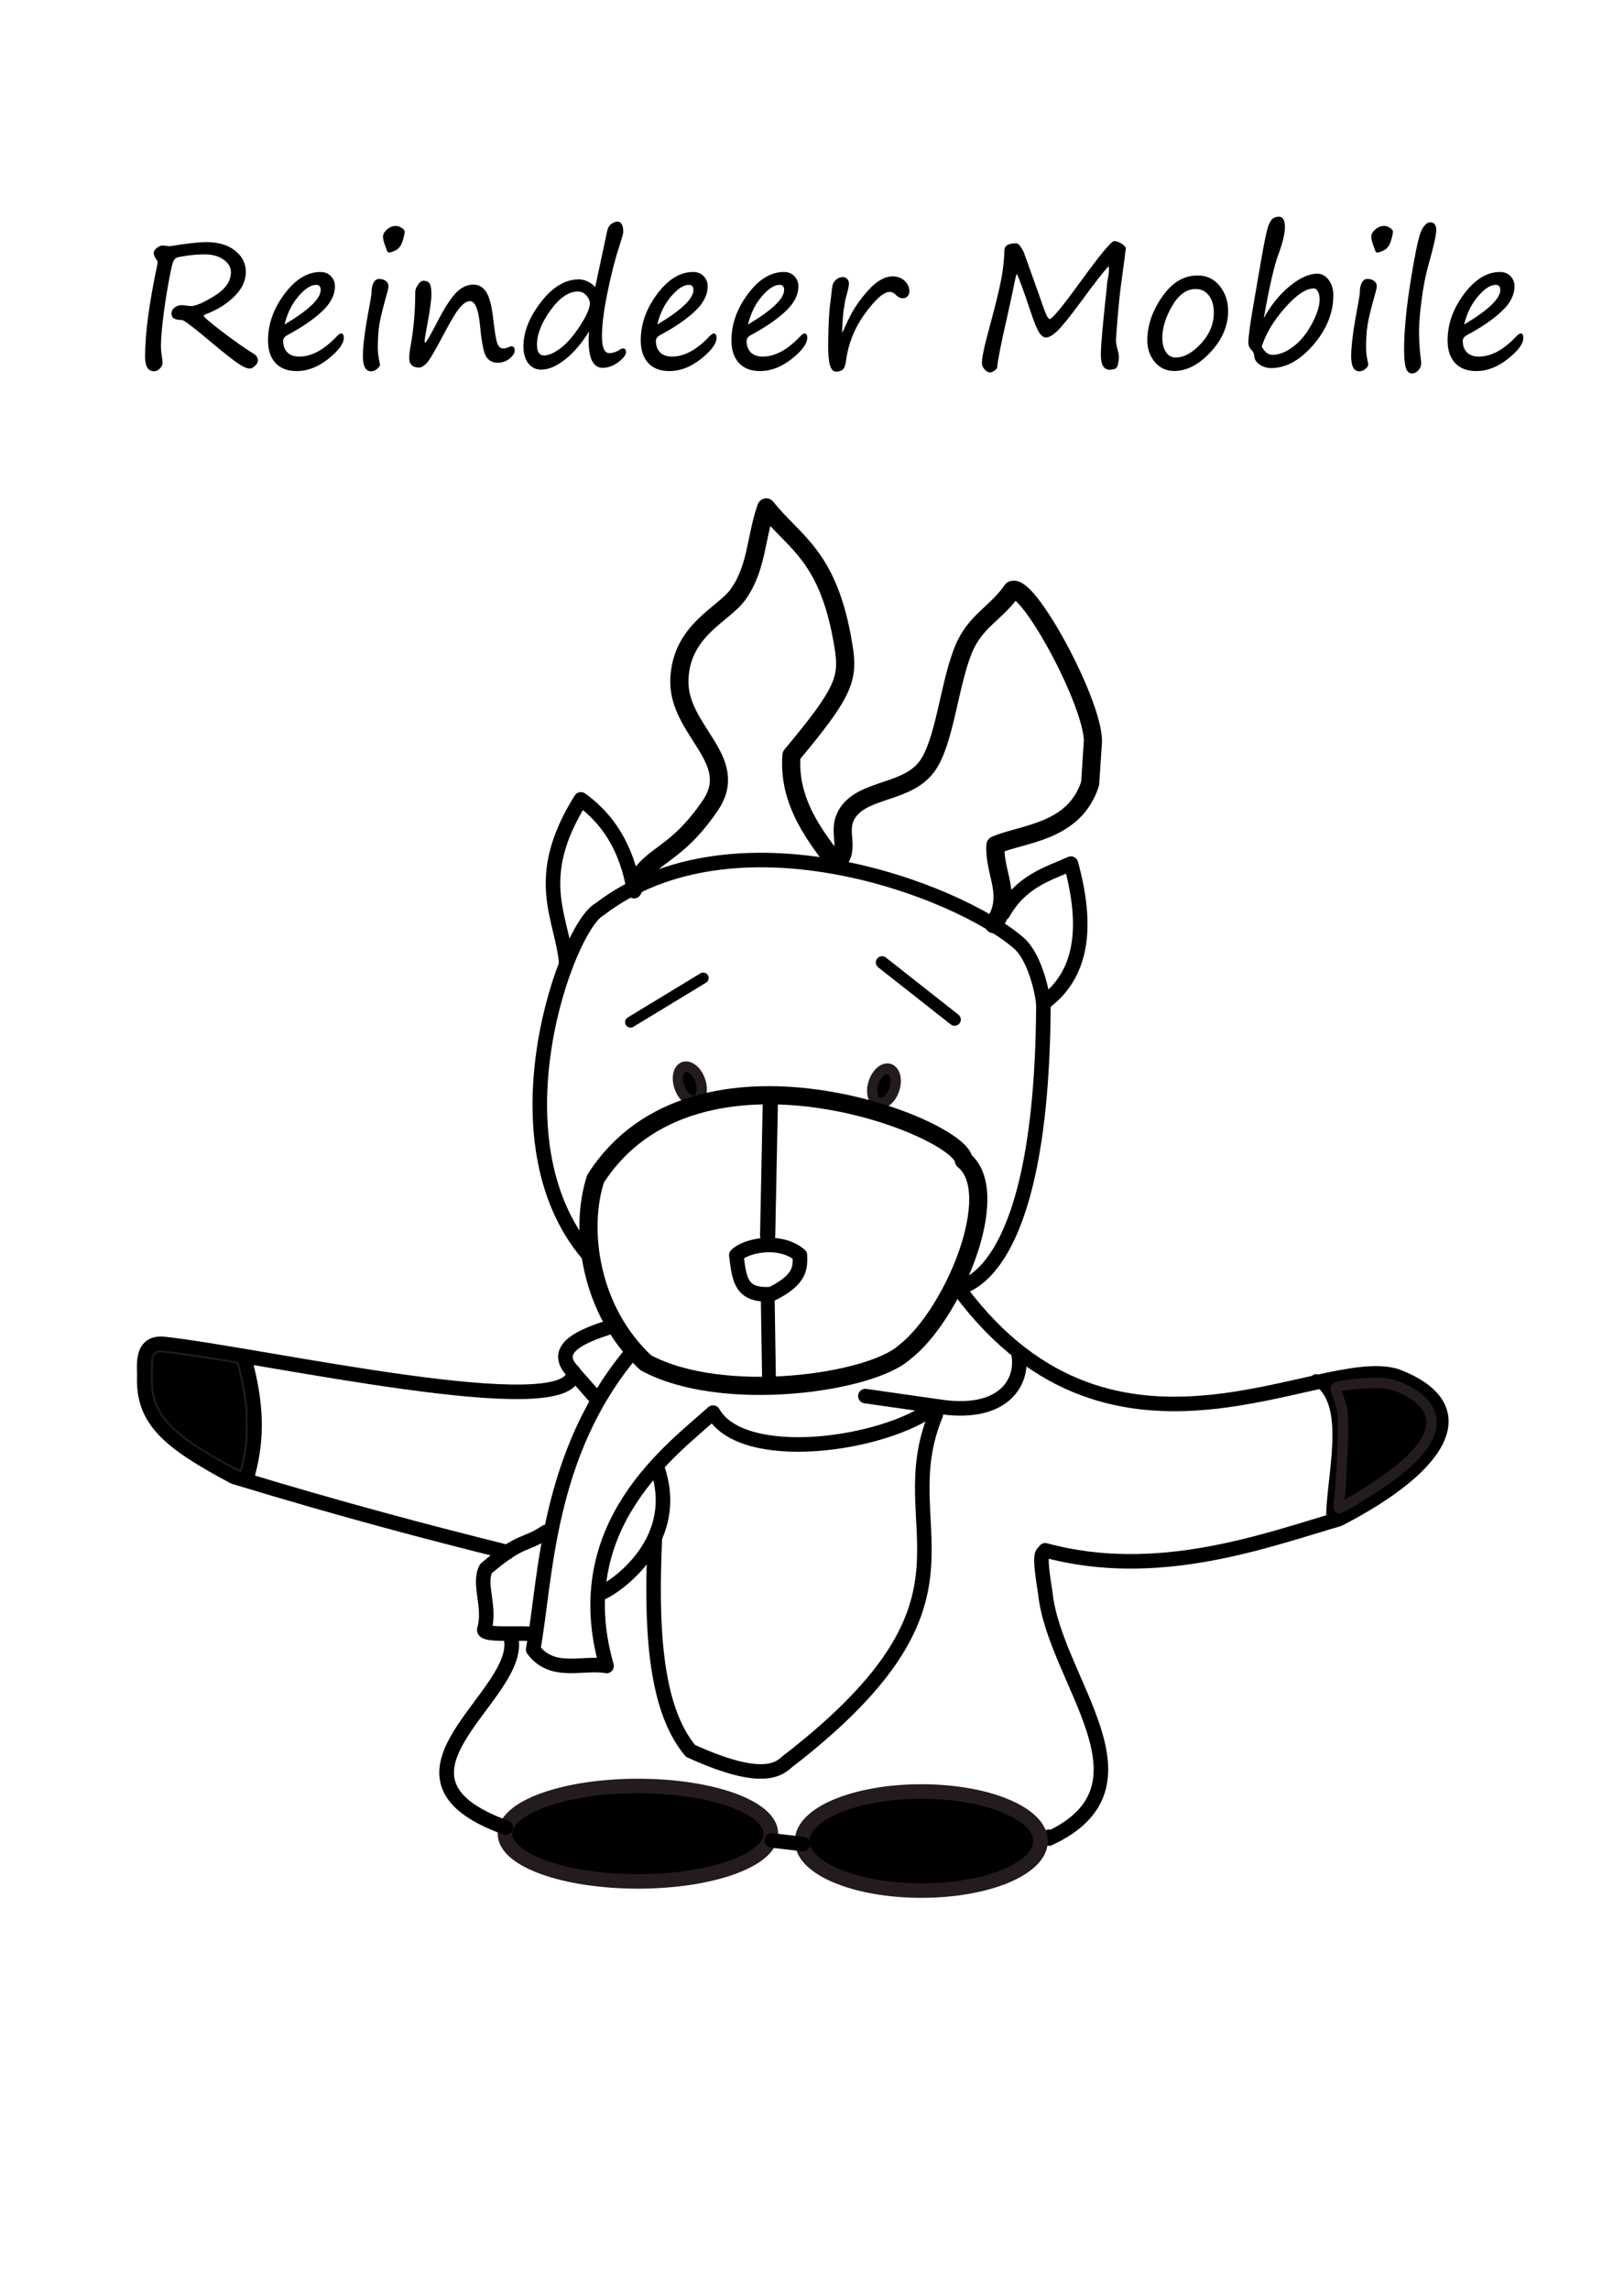 <?xml version="1.0" encoding="UTF-8" standalone="no"?>
<!-- Created with Inkscape (http://www.inkscape.org/) -->

<svg
   xmlns:dc="http://purl.org/dc/elements/1.1/"
   xmlns:cc="http://creativecommons.org/ns#"
   xmlns:rdf="http://www.w3.org/1999/02/22-rdf-syntax-ns#"
   xmlns:svg="http://www.w3.org/2000/svg"
   xmlns="http://www.w3.org/2000/svg"
   xmlns:sodipodi="http://sodipodi.sourceforge.net/DTD/sodipodi-0.dtd"
   xmlns:inkscape="http://www.inkscape.org/namespaces/inkscape"
   width="372.047"
   height="524.409"
   id="svg2"
   version="1.1"
   inkscape:version="0.48.2 r9819"
   sodipodi:docname="splash.svg"
   inkscape:export-filename="D:\Android\Reindeer-Mobile\logo\logo1a.png"
   inkscape:export-xdpi="90"
   inkscape:export-ydpi="90">
  <defs
     id="defs4">
    <inkscape:path-effect
       effect="spiro"
       id="path-effect4089"
       is_visible="true" />
    <inkscape:path-effect
       effect="spiro"
       id="path-effect4063"
       is_visible="true" />
    <inkscape:path-effect
       effect="spiro"
       id="path-effect3981"
       is_visible="true" />
    <inkscape:path-effect
       effect="spiro"
       id="path-effect3975"
       is_visible="true" />
    <inkscape:path-effect
       effect="spiro"
       id="path-effect3971"
       is_visible="true" />
  </defs>
  <sodipodi:namedview
     id="base"
     pagecolor="#ffffff"
     bordercolor="#666666"
     borderopacity="1.0"
     inkscape:pageopacity="0.0"
     inkscape:pageshadow="2"
     inkscape:zoom="0.98994949"
     inkscape:cx="332.24326"
     inkscape:cy="253.40139"
     inkscape:document-units="px"
     inkscape:current-layer="text3020"
     showgrid="false"
     inkscape:window-width="1366"
     inkscape:window-height="721"
     inkscape:window-x="-4"
     inkscape:window-y="-4"
     inkscape:window-maximized="1"
     showguides="true"
     inkscape:guide-bbox="true" />
  <g
     inkscape:label="Layer 1"
     inkscape:groupmode="layer"
     id="layer1"
     transform="translate(0,-527.953)">
    <path
       style="fill:none;stroke:#000000;stroke-width:2.497;stroke-linecap:round;stroke-linejoin:round;stroke-miterlimit:4;stroke-opacity:1;stroke-dasharray:none"
       d="m 161.098,751.934 -16.646,10.105 0,0"
       id="path4000"
       inkscape:connector-curvature="0" />
    <path
       sodipodi:type="arc"
       style="fill:#000000;stroke:#241c1c;stroke-width:3;stroke-linecap:round;stroke-linejoin:round;stroke-miterlimit:4;stroke-dasharray:none"
       id="path4004"
       sodipodi:cx="290.35715"
       sodipodi:cy="406.64789"
       sodipodi:rx="3.2142856"
       sodipodi:ry="5"
       d="m 293.571,406.648 c 0,2.761 -1.439,5 -3.214,5 -1.775,0 -3.214,-2.239 -3.214,-5 0,-2.761 1.439,-5 3.214,-5 1.775,0 3.214,2.239 3.214,5 z"
       transform="matrix(0.733,-0.266,0.277,0.765,-167.443,542.314)" />
    <path
       sodipodi:type="arc"
       style="fill:#000000;stroke:#241c1c;stroke-width:3;stroke-linecap:round;stroke-linejoin:round;stroke-miterlimit:4;stroke-dasharray:none"
       id="path4004-1"
       sodipodi:cx="290.35715"
       sodipodi:cy="406.64789"
       sodipodi:rx="3.2142856"
       sodipodi:ry="5"
       d="m 293.571,406.648 c 0,2.761 -1.439,5 -3.214,5 -1.775,0 -3.214,-2.239 -3.214,-5 0,-2.761 1.439,-5 3.214,-5 1.775,0 3.214,2.239 3.214,5 z"
       transform="matrix(0.742,0.24,-0.25,0.774,88.728,392.215)" />
    <path
       style="fill:none;stroke:#000000;stroke-width:2.851;stroke-linecap:round;stroke-linejoin:round;stroke-miterlimit:4;stroke-opacity:1;stroke-dasharray:none"
       d="m 218.688,761.443 -16.613,-13.076 0,0"
       id="path4000-7"
       inkscape:connector-curvature="0" />
    <path
       style="fill:none;stroke:#000000;stroke-width:4.162;stroke-linecap:round;stroke-linejoin:round;stroke-miterlimit:4;stroke-opacity:1;stroke-dasharray:none"
       d="m 136.436,797.908 c 22.828,-35.727 83.566,-11.883 84.351,-4.25 9.276,7.554 -2.619,35.613 -13.602,44.003 -7.79,7.059 -41.721,11.865 -59.24,2.379 -12.903,-11.992 -15.273,-30.574 -11.508,-42.132 z"
       id="path4053"
       inkscape:connector-curvature="0"
       sodipodi:nodetypes="ccccc" />
    <path
       style="fill:none;stroke:#000000;stroke-width:3.48;stroke-linecap:round;stroke-linejoin:round;stroke-miterlimit:4;stroke-opacity:1;stroke-dasharray:none"
       d="m 176.517,778.495 -0.655,32.474"
       id="path4055"
       inkscape:connector-curvature="0" />
    <path
       style="fill:none;stroke:#000000;stroke-width:3.162;stroke-linecap:round;stroke-linejoin:round;stroke-miterlimit:4;stroke-opacity:1;stroke-dasharray:none"
       d="m 175.892,826.026 0.297,18.771"
       id="path4061"
       inkscape:path-effect="#path-effect4063"
       inkscape:original-d="m 175.89211,826.02573 0.2973,18.77123"
       inkscape:connector-curvature="0" />
    <path
       style="fill:none;stroke:#000000;stroke-width:3.33;stroke-linecap:round;stroke-linejoin:round;stroke-miterlimit:4;stroke-opacity:1;stroke-dasharray:none"
       d="m 168.687,815.399 c 2.198,-2.229 10.009,-3.871 14.569,0 -0.002,2.474 0.557,5.467 -6.541,8.92 -6.92,0.478 -7.326,-3.179 -8.028,-8.92 z"
       id="path4065"
       inkscape:connector-curvature="0"
       sodipodi:nodetypes="cccc" />
    <path
       style="fill:none;stroke:#000000;stroke-width:3.33;stroke-linecap:round;stroke-linejoin:round;stroke-miterlimit:4;stroke-opacity:1;stroke-dasharray:none"
       d="m 220.114,823.285 c -5.804,-1.593 18.587,7.142 18.921,-65.173 -0.147,-2.742 -1.942,-10.943 -5.608,-14.151 -13.929,-12.186 -65.107,-31.598 -96.145,-7.713 -7.284,3.954 -25.194,52.407 -2.523,79.048 l 0,0"
       id="path4067"
       inkscape:connector-curvature="0"
       sodipodi:nodetypes="ccsccc" />
    <path
       style="fill:none;stroke:#000000;stroke-width:4.162;stroke-linecap:round;stroke-linejoin:round;stroke-miterlimit:4;stroke-opacity:1;stroke-dasharray:none"
       d="m 145.271,731.203 c 3.187,-7.815 9.014,-6.379 17.44,-18.772 7.264,-10.684 -7.684,-17.196 -7.062,-29.125 0.586,-11.249 10.192,-14.589 13.494,-19.298 4.307,-6.142 3.977,-12.902 6.402,-19.842 6.468,8.174 14.287,10.946 17.651,31.537 1.276,7.613 0.377,10.558 -11.878,25.219 -0.852,10.983 5.918,19.028 10.205,24.815 3.777,-3.486 -0.347,-7.527 2.876,-11.935 3.843,-5.255 13.435,-4.229 17.935,-10.286 4.076,-5.487 5.074,-18.59 8.328,-26.671 2.716,-6.745 7.64,-8.461 11.226,-13.757 3.541,-1.755 18.386,25.42 18.5,34.549 l -0.648,9.766 c -3.636,11.277 -15.435,11.369 -21.686,14.095 -0.379,6.599 4.125,11.517 -0.371,18.116"
       id="path4069"
       inkscape:connector-curvature="0"
       sodipodi:nodetypes="csssccccsssccccc" />
    <path
       style="fill:none;stroke:#000000;stroke-width:3.33;stroke-linecap:round;stroke-linejoin:round;stroke-miterlimit:4;stroke-opacity:1;stroke-dasharray:none"
       d="m 229.785,737.089 c 4.14,-7.258 9.97,-8.902 15.557,-11.353 4.623,16.766 1.381,26.382 -6.307,31.956"
       id="path4071"
       inkscape:connector-curvature="0"
       sodipodi:nodetypes="ccc" />
    <path
       style="fill:none;stroke:#000000;stroke-width:3.33;stroke-linecap:round;stroke-linejoin:round;stroke-miterlimit:4;stroke-opacity:1;stroke-dasharray:none"
       d="m 145.271,732.043 c -1.664,-10.008 -6.049,-16.616 -12.194,-21.023 -11.405,18.185 -4.236,27.094 -3.364,37.422"
       id="path4073"
       inkscape:connector-curvature="0"
       sodipodi:nodetypes="ccc" />
    <path
       style="fill:none;stroke:#000000;stroke-width:3.33;stroke-linecap:round;stroke-linejoin:round;stroke-miterlimit:4;stroke-opacity:1;stroke-dasharray:none"
       d="m 220.114,823.706 c 35.303,47.147 82.238,14.148 99.651,19.342 18.493,6.924 11.32,20.204 -13.035,32.797 -16.587,4.814 -41.414,14.176 -67.275,7.148 -0.366,1.22 -1.751,-1.11 0,9.671 2.066,20.232 27.105,44.205 0.841,56.343 l 0,-0.42"
       id="path4075"
       inkscape:connector-curvature="0"
       sodipodi:nodetypes="ccccccc" />
    <path
       style="fill:none;stroke:#000000;stroke-width:3.33;stroke-linecap:round;stroke-linejoin:round;stroke-miterlimit:4;stroke-opacity:1;stroke-dasharray:none"
       d="m 138.964,832.115 c -7.61,2.439 -12.216,5.424 -7.568,10.091 0.04,12.197 -71.554,-4.042 -93.748,-6.462 -5.412,-0.59 -4.551,4.81 -4.59,7.303 -0.409,10.149 5.589,15.159 20.552,23.126 25.68,7.802 44.724,12.76 62.65,17.239"
       id="path4077"
       inkscape:connector-curvature="0"
       sodipodi:nodetypes="ccsccc" />
    <path
       sodipodi:type="arc"
       style="fill:#000000;stroke:#241c1c;stroke-width:4;stroke-linecap:round;stroke-linejoin:round;stroke-miterlimit:4;stroke-dasharray:none"
       id="path4079"
       sodipodi:cx="356.8364"
       sodipodi:cy="564.4585"
       sodipodi:rx="36.618031"
       sodipodi:ry="13.131983"
       d="m 393.454,564.458 c 0,7.253 -16.394,13.132 -36.618,13.132 -20.224,0 -36.618,-5.879 -36.618,-13.132 0,-7.253 16.394,-13.132 36.618,-13.132 20.224,0 36.618,5.879 36.618,13.132 z"
       transform="matrix(0.832,0,0,0.832,-150.74,478.261)" />
    <path
       sodipodi:type="arc"
       style="fill:#000000;stroke:#241c1c;stroke-width:4;stroke-linecap:round;stroke-linejoin:round;stroke-miterlimit:4;stroke-dasharray:none"
       id="path4081"
       sodipodi:cx="431.84021"
       sodipodi:cy="565.46863"
       sodipodi:rx="32.829956"
       sodipodi:ry="13.637059"
       d="m 464.67,565.469 c 0,7.532 -14.698,13.637 -32.83,13.637 -18.131,0 -32.83,-6.106 -32.83,-13.637 0,-7.532 14.698,-13.637 32.83,-13.637 18.131,0 32.83,6.106 32.83,13.637 z"
       transform="matrix(0.832,0,0,0.832,-148.217,479.102)" />
    <path
       style="fill:none;stroke:#000000;stroke-width:3.33;stroke-linecap:round;stroke-linejoin:round;stroke-miterlimit:4;stroke-opacity:1;stroke-dasharray:none"
       d="m 176.806,949.426 c 7.148,0.841 7.148,0.841 7.148,0.841"
       id="path4083"
       inkscape:connector-curvature="0" />
    <path
       style="fill:none;stroke:#000000;stroke-width:3.361;stroke-linecap:round;stroke-linejoin:round;stroke-miterlimit:4;stroke-opacity:1;stroke-dasharray:none"
       d="m 115.838,946.483 c -32.559,-11.784 4.334,-30.375 1.21,-43.538 l -0.246,-0.297"
       id="path4085"
       inkscape:connector-curvature="0"
       sodipodi:nodetypes="ccc" />
    <path
       style="fill:none;stroke:#000000;stroke-width:3.33;stroke-linecap:round;stroke-linejoin:round;stroke-miterlimit:4;stroke-opacity:1;stroke-dasharray:none"
       d="m 198.25,847.673 17.66,2.523 c 14.409,1.94 18.825,-6.153 17.344,-12.614"
       id="path4091"
       inkscape:connector-curvature="0"
       sodipodi:nodetypes="ccc" />
    <path
       style="fill:none;stroke:#000000;stroke-width:3.33;stroke-linecap:round;stroke-linejoin:round;stroke-miterlimit:4;stroke-opacity:1;stroke-dasharray:none"
       d="m 144.978,837.403 c -19.898,23.483 -19.862,51.979 -22.833,68.295 4.385,5.966 11.439,2.791 16.819,3.784 -9.281,-32.281 15.344,-49.803 24.387,-58.025 6.799,12.016 39.362,7.511 50.929,-1.419"
       id="path4093"
       inkscape:connector-curvature="0"
       sodipodi:nodetypes="ccccc" />
    <path
       style="fill:none;stroke:#000000;stroke-width:3.33;stroke-linecap:round;stroke-linejoin:round;stroke-miterlimit:4;stroke-opacity:1;stroke-dasharray:none"
       d="m 130.975,841.786 5.887,6.728"
       id="path4095"
       inkscape:connector-curvature="0" />
    <path
       style="fill:none;stroke:#000000;stroke-width:3.33;stroke-linecap:round;stroke-linejoin:round;stroke-miterlimit:4;stroke-opacity:1;stroke-dasharray:none"
       d="m 125.088,878.787 c -5.069,3.387 -5.37,1.276 -13.77,8.409 -1.832,3.591 1.093,8.57 -0.315,13.77 -0.877,1.62 6.776,0.89 10.512,1.156"
       id="path4097"
       inkscape:connector-curvature="0"
       sodipodi:nodetypes="cccc" />
    <path
       style="fill:none;stroke:#000000;stroke-width:3.33;stroke-linecap:round;stroke-linejoin:round;stroke-miterlimit:4;stroke-opacity:1;stroke-dasharray:none"
       d="m 137.381,892.954 c 3.826,-1.561 19.2,-12.261 13.082,-29.137"
       id="path4099"
       inkscape:connector-curvature="0"
       sodipodi:nodetypes="cc" />
    <path
       style="fill:none;stroke:#000000;stroke-width:3.33;stroke-linecap:round;stroke-linejoin:round;stroke-miterlimit:4;stroke-opacity:1;stroke-dasharray:none"
       d="m 150.017,880.318 c -0.821,18.765 -0.384,38.446 8.176,48.611 19.015,8.679 21.062,2.914 23,1.835 47.805,-37.292 22.232,-52.408 33.193,-78.84"
       id="path4101"
       inkscape:connector-curvature="0"
       sodipodi:nodetypes="cccc" />
    <path
       style="fill:none;stroke:#000000;stroke-width:2.497;stroke-linecap:round;stroke-linejoin:round;stroke-miterlimit:4;stroke-opacity:1;stroke-dasharray:none"
       d="m 301.5,843.896 c 8.689,5.297 3.369,22.588 3.568,32.11 l 0,0 0,0"
       id="path4103"
       inkscape:connector-curvature="0"
       sodipodi:nodetypes="cccc" />
    <path
       style="fill:none;stroke:#000000;stroke-width:3.33;stroke-linecap:round;stroke-linejoin:round;stroke-miterlimit:4;stroke-opacity:1;stroke-dasharray:none"
       d="m 55.921,838.843 c 3.489,12.388 2.691,20.195 0.631,27.541"
       id="path4109"
       inkscape:connector-curvature="0"
       sodipodi:nodetypes="cc" />
    <path
       style="fill:#000000;stroke:#241c1c;stroke-width:0.42;stroke-linecap:round;stroke-linejoin:round;stroke-miterlimit:4;stroke-dasharray:none"
       d="m 54.503,864.613 c -0.685,-0.279 -4.509,-2.375 -6.517,-3.572 -5.507,-3.284 -8.932,-6.101 -10.872,-8.945 -0.616,-0.904 -1.436,-2.608 -1.723,-3.583 -0.524,-1.782 -0.591,-2.441 -0.594,-5.887 -0.004,-3.61 0.07,-4.148 0.65,-4.7 0.634,-0.605 0.891,-0.616 4.238,-0.187 3.409,0.437 13.327,1.975 14.573,2.259 0.2,0.045 0.28,0.27 0.656,1.825 0.732,3.024 1.178,5.536 1.497,8.424 0.2,1.807 0.171,6.653 -0.05,8.409 -0.269,2.14 -1.015,5.9 -1.213,6.118 -0.037,0.04 -0.327,-0.031 -0.645,-0.162 z"
       id="path4111"
       inkscape:connector-curvature="0" />
    <path
       style="fill:#000000;stroke:#241c1c;stroke-width:2.379;stroke-linecap:round;stroke-linejoin:round;stroke-miterlimit:4;stroke-dasharray:none"
       d="m 306.786,871.695 c 0.193,-0.899 0.523,-5.783 0.733,-10.852 0.316,-7.641 0.219,-9.674 -0.57,-11.893 -0.524,-1.472 -0.956,-2.851 -0.961,-3.066 -0.012,-0.536 5.261,-1.215 9.435,-1.215 2.513,0 4.253,0.41 6.437,1.517 9.072,4.597 7.991,11.557 -3.059,19.688 -3.947,2.905 -11.291,7.456 -12.03,7.456 -0.184,0 -0.177,-0.736 0.017,-1.635 z"
       id="path4113"
       inkscape:connector-curvature="0" />
    <g
       style="font-size:40px;font-style:normal;font-variant:normal;font-weight:normal;font-stretch:normal;line-height:125%;letter-spacing:0px;word-spacing:0px;fill:#000000;fill-opacity:1;stroke:none;font-family:Segoe Print;-inkscape-font-specification:Segoe Print"
       id="text3020">
      <path
         d="m 38.898,584.338 c 3.828,-0.625 6.621,-0.937 8.379,-0.938 2.747,3e-5 4.941,0.651 6.582,1.953 1.641,1.302 2.461,2.936 2.461,4.902 -2.6e-5,1.966 -0.869,3.818 -2.607,5.557 -1.738,1.738 -3.923,3.102 -6.553,4.092 -0.326,0.13 -0.488,0.267 -0.488,0.41 -1.6e-5,0.221 1.344,1.37 4.033,3.447 2.689,2.077 5.159,3.812 7.412,5.205 0.638,0.391 0.957,0.905 0.957,1.543 -2.9e-5,0.417 -0.218,0.83 -0.654,1.24 -0.436,0.41 -0.843,0.615 -1.221,0.615 -0.768,-1e-5 -1.995,-0.638 -3.682,-1.914 -1.686,-1.276 -3.434,-2.682 -5.244,-4.219 -3.919,-3.294 -6.107,-4.954 -6.562,-4.98 -0.885,-0.026 -1.51,-0.15 -1.875,-0.371 -0.365,-0.221 -0.547,-0.618 -0.547,-1.191 -9e-6,-0.495 0.234,-0.928 0.703,-1.299 0.469,-0.371 1.022,-0.557 1.66,-0.557 0.221,10e-6 0.573,0.033 1.055,0.098 0.482,0.078 0.84,0.117 1.074,0.117 1.042,10e-6 2.822,-0.775 5.342,-2.324 2.52,-1.549 3.779,-3.372 3.779,-5.469 -2.2e-5,-1.107 -0.563,-2.057 -1.689,-2.852 -1.126,-0.794 -2.562,-1.191 -4.307,-1.191 -1.302,3e-5 -2.604,0.091 -3.906,0.273 -1.302,0.182 -2.132,0.339 -2.49,0.469 -0.358,0.13 -0.648,0.466 -0.869,1.006 -0.221,0.54 -0.592,2.262 -1.113,5.166 -0.521,2.904 -0.928,5.645 -1.221,8.223 -0.293,2.578 -0.439,4.473 -0.439,5.684 -7e-6,0.938 0.065,1.751 0.195,2.441 0.117,0.69 0.176,1.243 0.176,1.66 -7e-6,0.391 -0.205,0.794 -0.615,1.211 -0.41,0.417 -0.856,0.625 -1.338,0.625 -1.367,0 -2.051,-1.107 -2.051,-3.32 -3e-6,-5.221 0.918,-12.168 2.754,-20.84 0.091,-0.456 0.137,-0.723 0.137,-0.801 -5e-6,-0.078 -0.046,-0.195 -0.137,-0.352 -0.521,-0.82 -0.781,-1.367 -0.781,-1.641 -5e-6,-0.495 0.241,-0.924 0.723,-1.289 0.482,-0.365 0.918,-0.547 1.309,-0.547 z"
         style="font-family:Segoe Print;-inkscape-font-specification:Segoe Print"
         id="path3025" />
      <path
         d="m 78.762,605.315 c -1.9e-5,1.328 -1.175,2.93 -3.525,4.805 -2.35,1.875 -4.775,2.812 -7.275,2.812 -2.096,0 -3.714,-0.618 -4.854,-1.855 -1.139,-1.237 -1.709,-2.962 -1.709,-5.176 -2e-6,-3.724 1.257,-7.266 3.77,-10.625 2.513,-3.359 5.26,-5.039 8.242,-5.039 0.977,2e-5 1.774,0.319 2.393,0.957 0.618,0.638 0.928,1.406 0.928,2.305 -1.7e-5,2.005 -0.983,3.926 -2.949,5.762 -1.966,1.836 -4.596,3.639 -7.891,5.41 -0.677,0.352 -1.016,0.807 -1.016,1.367 -5e-6,1.081 0.312,1.947 0.938,2.598 0.625,0.651 1.549,0.977 2.773,0.977 2.799,0 5.658,-1.549 8.574,-4.648 0.43,-0.43 0.755,-0.645 0.977,-0.645 0.417,1e-5 0.625,0.332 0.625,0.996 z m -13.574,-3.047 c 5.521,-3.281 8.281,-5.918 8.281,-7.91 -1.4e-5,-0.781 -0.352,-1.172 -1.055,-1.172 -1.198,2e-5 -2.549,0.879 -4.053,2.637 -1.504,1.758 -2.562,3.906 -3.174,6.445 z"
         style="font-family:Segoe Print;-inkscape-font-specification:Segoe Print"
         id="path3027" />
      <path
         d="m 89.113,585.783 c -0.273,3e-5 -0.482,-0.293 -0.625,-0.879 -0.052,-0.182 -0.124,-0.384 -0.215,-0.605 -0.352,-0.846 -0.527,-1.582 -0.527,-2.207 -7e-6,-0.521 0.309,-1.051 0.928,-1.592 0.618,-0.54 1.305,-0.811 2.061,-0.811 0.378,4e-5 0.801,0.147 1.27,0.439 0.469,0.293 0.703,0.576 0.703,0.85 -1.3e-5,0.43 -0.16,1.159 -0.479,2.188 -0.319,1.029 -0.827,1.722 -1.523,2.08 -0.697,0.358 -1.227,0.537 -1.592,0.537 z m -2.559,21.816 c -6e-6,0.99 0.137,2.103 0.41,3.34 0.052,0.234 0.078,0.43 0.078,0.586 -7e-6,0.234 -0.215,0.537 -0.645,0.908 -0.43,0.371 -0.885,0.557 -1.367,0.557 -1.263,-1e-5 -1.895,-1.159 -1.895,-3.477 -3e-6,-2.396 0.495,-6.185 1.484,-11.367 0.339,-1.81 0.508,-2.923 0.508,-3.34 -5e-6,-0.82 0.15,-1.52 0.449,-2.1 0.299,-0.579 0.723,-0.869 1.27,-0.869 0.664,2e-5 1.188,0.16 1.572,0.479 0.384,0.319 0.576,0.674 0.576,1.064 -9e-6,0.391 -0.091,0.905 -0.273,1.543 -0.977,3.438 -1.582,5.898 -1.816,7.383 -0.234,1.484 -0.352,3.249 -0.352,5.293 z"
         style="font-family:Segoe Print;-inkscape-font-specification:Segoe Print"
         id="path3029" />
      <path
         d="m 107.687,596.916 c -0.677,1e-5 -1.416,0.443 -2.217,1.328 -0.801,0.885 -2.021,2.871 -3.662,5.957 -2.161,4.141 -3.558,6.497 -4.189,7.07 -0.632,0.573 -1.156,0.859 -1.572,0.859 -1.536,0 -2.305,-0.742 -2.305,-2.227 -2e-6,-0.625 0.104,-1.51 0.312,-2.656 0.716,-3.932 1.074,-8.079 1.074,-12.441 -4e-6,-0.495 0.212,-1.045 0.635,-1.65 0.423,-0.605 0.824,-0.908 1.201,-0.908 0.677,2e-5 1.159,0.208 1.445,0.625 0.286,0.417 0.43,1.257 0.43,2.52 -7e-6,1.315 -0.391,4.023 -1.172,8.125 -0.26,1.354 -0.391,2.214 -0.391,2.578 -5e-6,0.208 0.052,0.313 0.156,0.312 0.195,10e-6 1.1,-1.556 2.715,-4.668 1.628,-3.164 3.053,-5.391 4.277,-6.68 1.224,-1.289 2.572,-1.934 4.043,-1.934 1.172,2e-5 2.126,0.534 2.861,1.602 0.736,1.068 1.273,3.014 1.611,5.84 0.365,3.216 0.693,5.218 0.986,6.006 0.293,0.788 0.758,1.182 1.396,1.182 0.404,0 0.911,-0.143 1.523,-0.43 0.104,-0.052 0.182,-0.078 0.234,-0.078 0.56,0 0.84,0.326 0.84,0.977 -2e-5,0.573 -0.384,1.182 -1.152,1.826 -0.768,0.645 -1.693,0.967 -2.773,0.967 -1.107,0 -1.963,-0.439 -2.568,-1.318 -0.605,-0.879 -1.084,-3.226 -1.436,-7.041 -0.365,-3.828 -1.133,-5.742 -2.305,-5.742 z"
         style="font-family:Segoe Print;-inkscape-font-specification:Segoe Print"
         id="path3031" />
      <path
         d="m 134.953,603.85 c -1.745,2.799 -3.594,4.958 -5.547,6.475 -1.953,1.517 -3.75,2.275 -5.391,2.275 -1.263,0 -2.262,-0.485 -2.998,-1.455 -0.736,-0.97 -1.104,-2.262 -1.104,-3.877 0,-3.294 1.338,-6.673 4.014,-10.137 2.676,-3.464 5.563,-5.195 8.662,-5.195 1.354,2e-5 2.611,0.579 3.77,1.738 l 2.734,-12.773 c 0.195,-0.872 0.557,-1.458 1.084,-1.758 0.527,-0.299 0.941,-0.449 1.24,-0.449 0.911,3e-5 1.367,0.807 1.367,2.422 -3e-5,0.286 -0.3,1.354 -0.898,3.203 -0.951,2.865 -1.852,6.383 -2.705,10.557 -0.853,4.173 -1.279,7.523 -1.279,10.049 -2e-5,2.604 0.566,3.906 1.699,3.906 0.729,0 1.484,-0.241 2.266,-0.723 0.325,-0.234 0.631,-0.352 0.918,-0.352 0.417,0 0.625,0.273 0.625,0.82 -3e-5,0.664 -0.583,1.432 -1.748,2.305 -1.165,0.872 -2.36,1.309 -3.584,1.309 -2.148,0 -3.223,-2.07 -3.223,-6.211 -2e-5,-0.703 0.033,-1.413 0.098,-2.129 z m -2.559,-9.141 c -2.109,10e-6 -4.199,1.429 -6.27,4.287 -2.07,2.858 -3.105,5.498 -3.105,7.92 0,1.628 0.54,2.441 1.621,2.441 1.016,10e-6 2.249,-0.534 3.701,-1.602 1.452,-1.068 2.946,-2.77 4.482,-5.107 1.536,-2.337 2.305,-4.092 2.305,-5.264 -2e-5,-0.573 -0.264,-1.162 -0.791,-1.768 -0.527,-0.605 -1.175,-0.908 -1.943,-0.908 z"
         style="font-family:Segoe Print;-inkscape-font-specification:Segoe Print"
         id="path3033" />
      <path
         d="m 164.152,605.315 c -2e-5,1.328 -1.175,2.93 -3.525,4.805 -2.35,1.875 -4.775,2.812 -7.275,2.812 -2.096,0 -3.714,-0.618 -4.854,-1.855 -1.139,-1.237 -1.709,-2.962 -1.709,-5.176 0,-3.724 1.257,-7.266 3.77,-10.625 2.513,-3.359 5.26,-5.039 8.242,-5.039 0.977,2e-5 1.774,0.319 2.393,0.957 0.618,0.638 0.928,1.406 0.928,2.305 -1e-5,2.005 -0.983,3.926 -2.949,5.762 -1.966,1.836 -4.596,3.639 -7.891,5.41 -0.677,0.352 -1.016,0.807 -1.016,1.367 0,1.081 0.312,1.947 0.938,2.598 0.625,0.651 1.549,0.977 2.773,0.977 2.799,0 5.658,-1.549 8.574,-4.648 0.43,-0.43 0.755,-0.645 0.977,-0.645 0.417,1e-5 0.625,0.332 0.625,0.996 z m -13.574,-3.047 c 5.521,-3.281 8.281,-5.918 8.281,-7.91 -1e-5,-0.781 -0.352,-1.172 -1.055,-1.172 -1.198,2e-5 -2.549,0.879 -4.053,2.637 -1.504,1.758 -2.562,3.906 -3.174,6.445 z"
         style="font-family:Segoe Print;-inkscape-font-specification:Segoe Print"
         id="path3035" />
      <path
         d="m 184.933,605.315 c -2e-5,1.328 -1.175,2.93 -3.525,4.805 -2.35,1.875 -4.775,2.812 -7.275,2.812 -2.096,0 -3.714,-0.618 -4.854,-1.855 -1.139,-1.237 -1.709,-2.962 -1.709,-5.176 0,-3.724 1.257,-7.266 3.77,-10.625 2.513,-3.359 5.26,-5.039 8.242,-5.039 0.977,2e-5 1.774,0.319 2.393,0.957 0.618,0.638 0.928,1.406 0.928,2.305 -1e-5,2.005 -0.983,3.926 -2.949,5.762 -1.966,1.836 -4.596,3.639 -7.891,5.41 -0.677,0.352 -1.016,0.807 -1.016,1.367 0,1.081 0.312,1.947 0.938,2.598 0.625,0.651 1.549,0.977 2.773,0.977 2.799,0 5.658,-1.549 8.574,-4.648 0.43,-0.43 0.755,-0.645 0.977,-0.645 0.417,1e-5 0.625,0.332 0.625,0.996 z m -13.574,-3.047 c 5.521,-3.281 8.281,-5.918 8.281,-7.91 -1e-5,-0.781 -0.352,-1.172 -1.055,-1.172 -1.198,2e-5 -2.549,0.879 -4.053,2.637 -1.504,1.758 -2.562,3.906 -3.174,6.445 z"
         style="font-family:Segoe Print;-inkscape-font-specification:Segoe Print"
         id="path3037" />
      <path
         d="m 192.941,604.182 c 0.13,-0.234 0.286,-0.56 0.469,-0.977 0.885,-2.031 1.699,-3.623 2.441,-4.775 0.742,-1.152 1.559,-2.256 2.451,-3.311 0.892,-1.055 1.706,-1.855 2.441,-2.402 0.736,-0.547 1.403,-0.928 2.002,-1.143 0.599,-0.215 1.178,-0.322 1.738,-0.322 1.133,2e-5 2.057,0.342 2.773,1.025 0.716,0.684 1.074,1.481 1.074,2.393 -2e-5,0.404 -0.127,0.768 -0.381,1.094 -0.254,0.326 -0.641,0.488 -1.162,0.488 -0.547,2e-5 -1.048,-0.241 -1.504,-0.723 -0.469,-0.482 -0.957,-0.723 -1.465,-0.723 -1.354,2e-5 -3.229,1.641 -5.625,4.922 -2.396,3.281 -3.854,6.895 -4.375,10.84 -0.13,1.016 -0.378,1.686 -0.742,2.012 -0.365,0.326 -0.879,0.488 -1.543,0.488 -0.638,0 -1.1,-0.475 -1.387,-1.426 -0.286,-0.951 -0.43,-2.552 -0.43,-4.805 0,-0.612 0.033,-1.96 0.098,-4.043 0.078,-2.461 0.234,-4.447 0.469,-5.957 0.039,-0.247 0.104,-0.827 0.195,-1.738 0.091,-1.003 0.205,-1.699 0.342,-2.09 0.137,-0.391 0.417,-0.755 0.84,-1.094 0.423,-0.339 0.882,-0.508 1.377,-0.508 0.482,2e-5 0.843,0.153 1.084,0.459 0.241,0.306 0.361,0.635 0.361,0.986 0,0.508 -0.13,1.224 -0.391,2.148 -0.299,1.029 -0.475,1.738 -0.527,2.129 -0.039,0.443 -0.111,0.905 -0.215,1.387 -0.13,0.56 -0.26,2.031 -0.391,4.414 l -0.019,0.723 z"
         style="font-family:Segoe Print;-inkscape-font-specification:Segoe Print"
         id="path3039" />
      <path
         d="m 253.957,588.908 c -1.289,1.432 -3.281,3.991 -5.977,7.676 -2.695,3.672 -4.59,6.035 -5.684,7.09 -1.094,1.055 -1.992,1.582 -2.695,1.582 -0.534,1e-5 -1.055,-0.4 -1.562,-1.201 -0.508,-0.801 -1.165,-2.419 -1.973,-4.854 -1.667,-4.961 -2.715,-7.819 -3.145,-8.574 -0.156,0.443 -0.332,1.165 -0.527,2.168 -0.417,2.109 -0.97,4.681 -1.66,7.715 -1.341,5.82 -2.103,9.674 -2.285,11.562 -0.026,0.234 -0.238,0.488 -0.635,0.762 -0.397,0.273 -0.719,0.41 -0.967,0.41 -0.469,0 -0.902,-0.234 -1.299,-0.703 -0.397,-0.469 -0.596,-0.924 -0.596,-1.367 0,-1.146 0.378,-3.145 1.133,-5.996 l 1.699,-6.406 c 1.042,-4.036 1.686,-7.005 1.934,-8.906 0.247,-1.901 0.371,-3.398 0.371,-4.492 0,-1.133 0.892,-1.699 2.676,-1.699 0.378,3e-5 0.775,0.329 1.191,0.986 0.417,0.658 0.69,1.234 0.82,1.729 0.169,0.495 0.371,1.048 0.605,1.66 l 2.617,7.324 c 1.029,2.995 1.663,4.684 1.904,5.068 0.241,0.384 0.439,0.576 0.596,0.576 0.664,-0.143 3.014,-3.001 7.051,-8.574 4.492,-6.185 7.057,-9.277 7.695,-9.277 0.521,3e-5 1.097,0.205 1.729,0.615 0.631,0.41 0.947,0.765 0.947,1.064 -3e-5,0.13 -0.378,2.988 -1.133,8.574 -0.273,2.07 -0.527,4.554 -0.762,7.451 -0.234,2.897 -0.352,4.528 -0.352,4.893 -3e-5,0.664 0.117,1.406 0.352,2.227 0.208,0.729 0.312,1.315 0.312,1.758 -3e-5,0.352 -0.065,0.863 -0.195,1.533 -0.13,0.671 -0.413,1.064 -0.85,1.182 -0.436,0.117 -0.785,0.176 -1.045,0.176 -1.367,0 -2.051,-1.139 -2.051,-3.418 -3e-5,-2.083 0.449,-7.181 1.348,-15.293 0.065,-0.651 0.098,-1.055 0.098,-1.211 -3e-5,-0.104 0.078,-0.54 0.234,-1.309 0.117,-0.651 0.176,-1.198 0.176,-1.641 -3e-5,-0.43 -0.033,-0.716 -0.098,-0.859 z"
         style="font-family:Segoe Print;-inkscape-font-specification:Segoe Print"
         id="path3041" />
      <path
         d="m 268.996,612.912 c -1.784,0 -3.255,-0.677 -4.414,-2.031 -1.159,-1.354 -1.738,-3.027 -1.738,-5.02 0,-3.359 1.13,-6.67 3.389,-9.932 2.259,-3.262 4.964,-4.893 8.115,-4.893 2.083,2e-5 3.773,0.801 5.068,2.402 1.296,1.602 1.943,3.509 1.943,5.723 -2e-5,3.385 -1.338,6.523 -4.014,9.414 -2.676,2.891 -5.459,4.336 -8.35,4.336 z m -2.715,-7.559 c -10e-6,1.315 0.277,2.389 0.83,3.223 0.553,0.833 1.286,1.25 2.197,1.25 1.94,10e-6 3.887,-1.064 5.84,-3.193 1.953,-2.129 2.93,-4.495 2.93,-7.1 -1e-5,-1.602 -0.374,-2.9 -1.123,-3.896 -0.749,-0.996 -1.755,-1.494 -3.018,-1.494 -2.096,2e-5 -3.896,1.286 -5.4,3.857 -1.504,2.572 -2.256,5.023 -2.256,7.354 z"
         style="font-family:Segoe Print;-inkscape-font-specification:Segoe Print"
         id="path3043" />
      <path
         d="m 289.523,600.822 c 1.667,-3.034 3.659,-5.492 5.977,-7.373 2.318,-1.881 4.408,-2.822 6.27,-2.822 1.029,3e-5 1.901,0.475 2.617,1.426 0.716,0.951 1.074,2.109 1.074,3.477 -3e-5,4.049 -1.527,7.848 -4.58,11.396 -3.053,3.548 -6.279,5.322 -9.678,5.322 -0.924,0 -1.774,-0.251 -2.549,-0.752 -0.775,-0.501 -1.208,-1.13 -1.299,-1.885 -0.052,-0.612 -0.228,-1.068 -0.527,-1.367 -0.56,-0.56 -0.84,-1.159 -0.84,-1.797 0,-1.185 0.326,-3.717 0.977,-7.598 l 2.012,-11.68 c 0.69,-3.919 1.195,-6.341 1.514,-7.266 0.319,-0.924 0.674,-1.543 1.064,-1.855 0.391,-0.312 0.872,-0.469 1.445,-0.469 0.911,3e-5 1.367,0.788 1.367,2.363 -10e-6,1.497 -0.501,3.594 -1.504,6.289 -0.964,2.591 -2.077,7.454 -3.34,14.59 z m -0.469,6.504 c 0.677,1.263 1.497,1.895 2.461,1.895 1.484,10e-6 3.053,-0.615 4.707,-1.846 1.654,-1.23 3.083,-2.962 4.287,-5.195 1.204,-2.233 1.807,-4.118 1.807,-5.654 -2e-5,-0.69 -0.124,-1.283 -0.371,-1.777 -0.247,-0.495 -0.56,-0.742 -0.938,-0.742 -1.81,2e-5 -4.02,1.481 -6.631,4.443 -2.611,2.962 -4.385,5.921 -5.322,8.877 z"
         style="font-family:Segoe Print;-inkscape-font-specification:Segoe Print"
         id="path3045" />
      <path
         d="m 315.519,585.783 c -0.273,3e-5 -0.482,-0.293 -0.625,-0.879 -0.052,-0.182 -0.124,-0.384 -0.215,-0.605 -0.352,-0.846 -0.527,-1.582 -0.527,-2.207 0,-0.521 0.309,-1.051 0.928,-1.592 0.618,-0.54 1.305,-0.811 2.061,-0.811 0.378,4e-5 0.801,0.147 1.27,0.439 0.469,0.293 0.703,0.576 0.703,0.85 -1e-5,0.43 -0.16,1.159 -0.479,2.188 -0.319,1.029 -0.827,1.722 -1.523,2.08 -0.697,0.358 -1.227,0.537 -1.592,0.537 z m -2.559,21.816 c -10e-6,0.99 0.137,2.103 0.41,3.34 0.052,0.234 0.078,0.43 0.078,0.586 -1e-5,0.234 -0.215,0.537 -0.645,0.908 -0.43,0.371 -0.885,0.557 -1.367,0.557 -1.263,-1e-5 -1.895,-1.159 -1.895,-3.477 0,-2.396 0.495,-6.185 1.484,-11.367 0.339,-1.81 0.508,-2.923 0.508,-3.34 -1e-5,-0.82 0.15,-1.52 0.449,-2.1 0.299,-0.579 0.723,-0.869 1.27,-0.869 0.664,2e-5 1.188,0.16 1.572,0.479 0.384,0.319 0.576,0.674 0.576,1.064 -10e-6,0.391 -0.091,0.905 -0.273,1.543 -0.977,3.438 -1.582,5.898 -1.816,7.383 -0.234,1.484 -0.352,3.249 -0.352,5.293 z"
         style="font-family:Segoe Print;-inkscape-font-specification:Segoe Print"
         id="path3047" />
      <path
         d="m 327.629,578.869 c 0.937,3e-5 1.406,0.599 1.406,1.797 -2e-5,1.068 -0.566,3.607 -1.699,7.617 -0.716,2.526 -1.27,5.313 -1.66,8.359 -0.391,3.047 -0.586,5.436 -0.586,7.168 0,2.148 0.137,4.284 0.41,6.406 0.052,0.404 0.078,0.697 0.078,0.879 0,0.651 -0.221,1.211 -0.664,1.68 -0.443,0.469 -0.911,0.703 -1.406,0.703 -0.69,0 -1.169,-0.43 -1.436,-1.289 -0.267,-0.859 -0.4,-2.246 -0.4,-4.16 0,-4.362 0.524,-9.766 1.572,-16.211 1.048,-6.445 1.881,-10.215 2.5,-11.309 0.618,-1.094 1.247,-1.641 1.885,-1.641 z"
         style="font-family:Segoe Print;-inkscape-font-specification:Segoe Print"
         id="path3049" />
      <path
         d="m 348.996,605.315 c -2e-5,1.328 -1.175,2.93 -3.525,4.805 -2.35,1.875 -4.775,2.812 -7.275,2.812 -2.096,0 -3.714,-0.618 -4.854,-1.855 -1.139,-1.237 -1.709,-2.962 -1.709,-5.176 0,-3.724 1.257,-7.266 3.77,-10.625 2.513,-3.359 5.26,-5.039 8.242,-5.039 0.977,2e-5 1.774,0.319 2.393,0.957 0.618,0.638 0.928,1.406 0.928,2.305 -10e-6,2.005 -0.983,3.926 -2.949,5.762 -1.966,1.836 -4.596,3.639 -7.891,5.41 -0.677,0.352 -1.016,0.807 -1.016,1.367 0,1.081 0.312,1.947 0.938,2.598 0.625,0.651 1.549,0.977 2.773,0.977 2.799,0 5.658,-1.549 8.574,-4.648 0.43,-0.43 0.755,-0.645 0.977,-0.645 0.417,1e-5 0.625,0.332 0.625,0.996 z m -13.574,-3.047 c 5.521,-3.281 8.281,-5.918 8.281,-7.91 -1e-5,-0.781 -0.352,-1.172 -1.055,-1.172 -1.198,2e-5 -2.549,0.879 -4.053,2.637 -1.504,1.758 -2.562,3.906 -3.174,6.445 z"
         style="font-family:Segoe Print;-inkscape-font-specification:Segoe Print"
         id="path3051" />
    </g>
  </g>
</svg>
